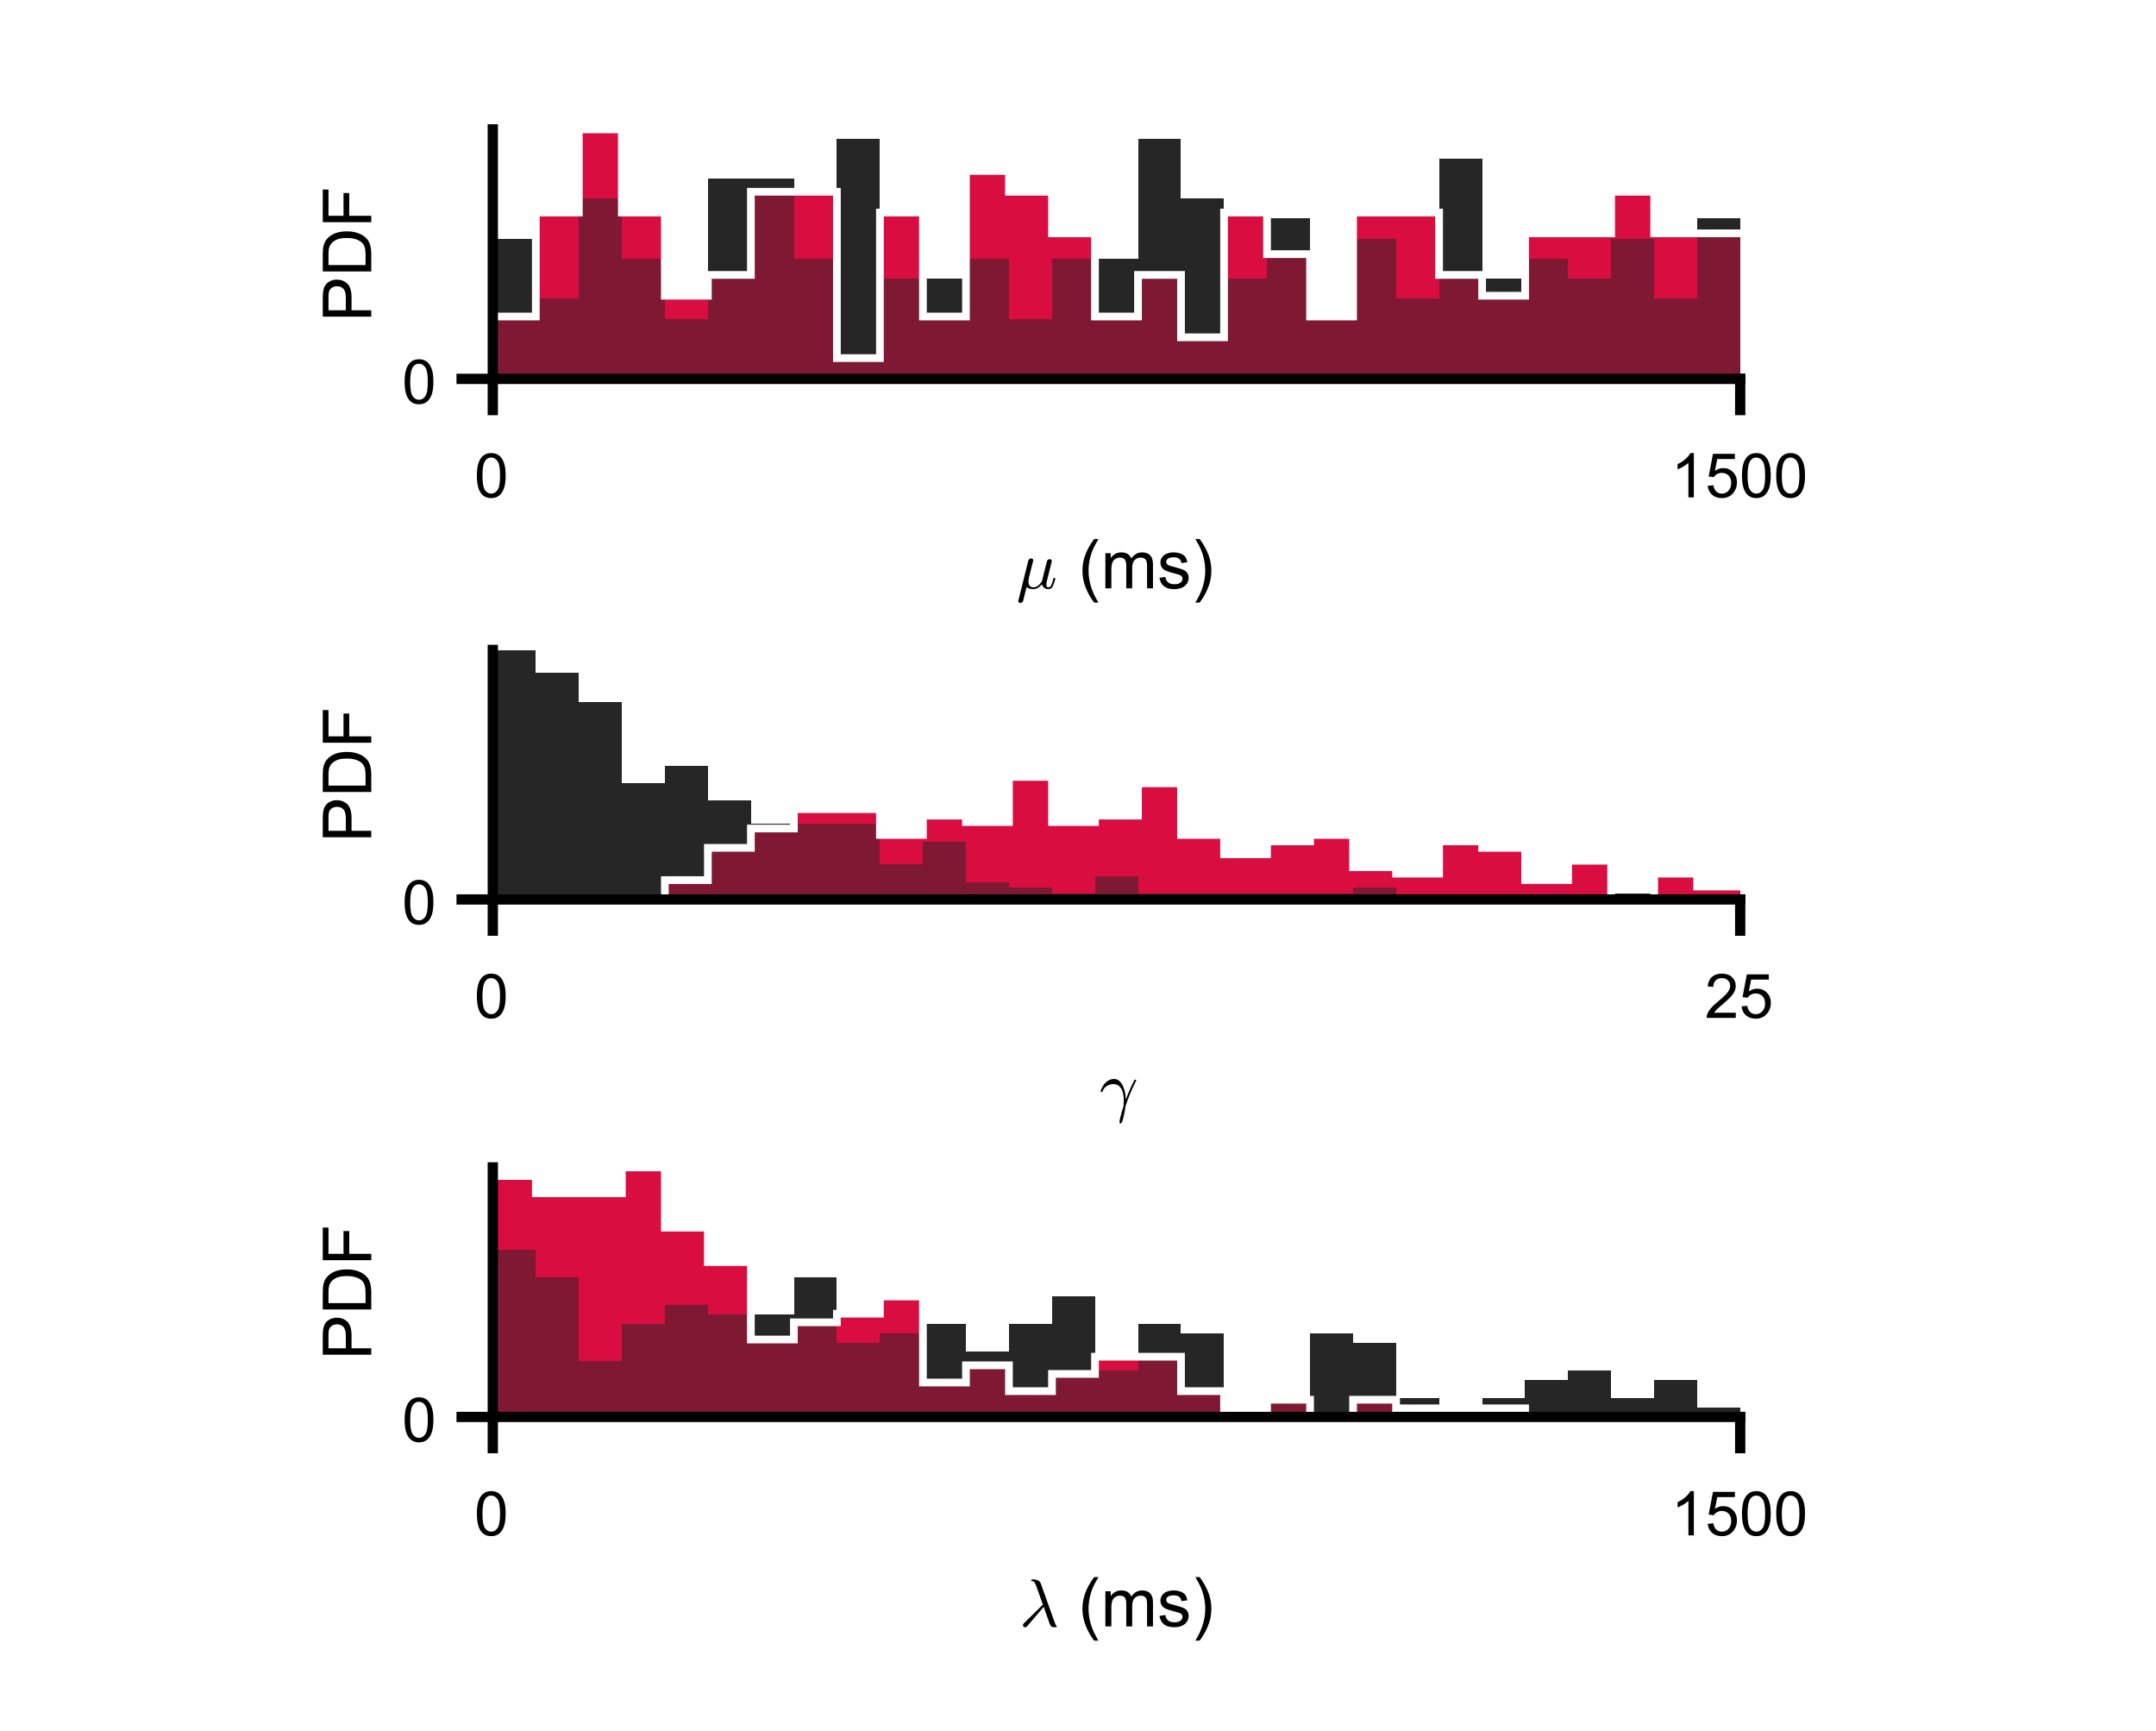 <?xml version="1.0"?>
<!DOCTYPE svg PUBLIC '-//W3C//DTD SVG 1.0//EN'
          'http://www.w3.org/TR/2001/REC-SVG-20010904/DTD/svg10.dtd'>
<svg xmlns:xlink="http://www.w3.org/1999/xlink" style="fill-opacity:1; color-rendering:auto; color-interpolation:auto; text-rendering:auto; stroke:black; stroke-linecap:square; stroke-miterlimit:10; shape-rendering:auto; stroke-opacity:1; fill:black; stroke-dasharray:none; font-weight:normal; stroke-width:1; font-family:'Dialog'; font-style:normal; stroke-linejoin:miter; font-size:12px; stroke-dashoffset:0; image-rendering:auto;" width="700" height="562" xmlns="http://www.w3.org/2000/svg"
><rect width="100%" height="100%" fill="#808080" stroke="none"/><!--Generated by the Batik Graphics2D SVG Generator--><defs id="genericDefs"
  /><g
  ><defs id="defs1"
    ><clipPath clipPathUnits="userSpaceOnUse" id="clipPath1"
      ><path d="M0 0 L700 0 L700 562 L0 562 L0 0 Z"
      /></clipPath
    ></defs
    ><g style="fill:white; stroke:white;"
    ><rect x="0" y="0" width="700" style="clip-path:url(#clipPath1); stroke:none;" height="562"
    /></g
    ><g style="fill:white; text-rendering:optimizeSpeed; color-rendering:optimizeSpeed; image-rendering:optimizeSpeed; shape-rendering:crispEdges; stroke:white; color-interpolation:sRGB;"
    ><rect x="0" width="700" height="562" y="0" style="stroke:none;"
      /><path d="M173.965 123 L173.965 77.473 L160 77.473 L160 123 ZM187.931 123 L187.931 96.984 L173.965 96.984 L173.965 123 ZM201.897 123 L201.897 64.465 L187.931 64.465 L187.931 123 ZM215.862 123 L215.862 83.977 L201.897 83.977 L201.897 123 ZM229.828 123 L229.828 103.488 L215.862 103.488 L215.862 123 ZM243.793 57.961 L229.828 57.961 L229.828 123 L243.793 123 L257.759 123 L257.759 57.961 ZM271.724 123 L271.724 83.977 L257.759 83.977 L257.759 123 ZM285.69 123 L285.69 44.953 L271.724 44.953 L271.724 123 ZM299.655 90.481 L285.69 90.481 L285.69 123 L299.655 123 L313.621 123 L313.621 90.481 ZM327.586 123 L327.586 83.977 L313.621 83.977 L313.621 123 ZM341.552 123 L341.552 103.488 L327.586 103.488 L327.586 123 ZM355.517 83.977 L341.552 83.977 L341.552 123 L355.517 123 L369.483 123 L369.483 83.977 ZM383.448 123 L383.448 44.953 L369.483 44.953 L369.483 123 ZM397.414 123 L397.414 64.465 L383.448 64.465 L383.448 123 ZM411.379 123 L411.379 90.481 L397.414 90.481 L397.414 123 ZM425.345 123 L425.345 70.969 L411.379 70.969 L411.379 123 ZM439.31 123 L439.31 103.488 L425.345 103.488 L425.345 123 ZM453.276 123 L453.276 77.473 L439.31 77.473 L439.31 123 ZM467.241 123 L467.241 96.984 L453.276 96.984 L453.276 123 ZM481.207 123 L481.207 51.457 L467.241 51.457 L467.241 123 ZM495.172 123 L495.172 90.481 L481.207 90.481 L481.207 123 ZM509.138 123 L509.138 83.977 L495.172 83.977 L495.172 123 ZM523.104 123 L523.104 90.481 L509.138 90.481 L509.138 123 ZM537.069 123 L537.069 77.473 L523.104 77.473 L523.104 123 ZM551.034 123 L551.034 96.984 L537.069 96.984 L537.069 123 ZM565 123 L565 70.969 L551.034 70.969 L551.034 123 Z" style="fill:rgb(38,38,38); stroke:none;"
      /><path d="M173.965 123 L173.965 102.75 L160 102.75 L160 123 ZM187.931 123 L187.931 69 L173.965 69 L173.965 123 ZM201.897 123 L201.897 42 L187.931 42 L187.931 123 ZM215.862 123 L215.862 69 L201.897 69 L201.897 123 ZM229.828 123 L229.828 96 L215.862 96 L215.862 123 ZM243.793 123 L243.793 89.25 L229.828 89.25 L229.828 123 ZM257.759 62.25 L243.793 62.25 L243.793 123 L257.759 123 L271.724 123 L271.724 62.25 ZM285.69 123 L285.69 116.25 L271.724 116.25 L271.724 123 ZM299.655 123 L299.655 69 L285.69 69 L285.69 123 ZM313.621 123 L313.621 102.75 L299.655 102.75 L299.655 123 ZM327.586 123 L327.586 55.5 L313.621 55.5 L313.621 123 ZM341.552 123 L341.552 62.25 L327.586 62.25 L327.586 123 ZM355.517 123 L355.517 75.75 L341.552 75.75 L341.552 123 ZM369.483 123 L369.483 102.75 L355.517 102.75 L355.517 123 ZM383.448 123 L383.448 89.25 L369.483 89.25 L369.483 123 ZM397.414 123 L397.414 109.5 L383.448 109.5 L383.448 123 ZM411.379 123 L411.379 69 L397.414 69 L397.414 123 ZM425.345 123 L425.345 82.5 L411.379 82.5 L411.379 123 ZM439.31 123 L439.31 102.75 L425.345 102.75 L425.345 123 ZM453.276 69 L439.31 69 L439.31 123 L453.276 123 L467.241 123 L467.241 69 ZM481.207 123 L481.207 89.25 L467.241 89.25 L467.241 123 ZM495.172 123 L495.172 96 L481.207 96 L481.207 123 ZM509.138 75.75 L495.172 75.75 L495.172 123 L509.138 123 L523.104 123 L523.104 75.75 ZM537.069 123 L537.069 62.25 L523.104 62.25 L523.104 123 ZM551.034 75.75 L537.069 75.75 L537.069 123 L551.034 123 L565 123 L565 75.75 Z" style="fill:rgb(217,13,64); stroke:none;"
    /></g
    ><g style="fill-opacity:0.502; fill:rgb(38,38,38); text-rendering:optimizeSpeed; image-rendering:optimizeSpeed; color-rendering:optimizeSpeed; shape-rendering:crispEdges; stroke:rgb(38,38,38); color-interpolation:sRGB; stroke-opacity:0.502;"
    ><path style="stroke:none;" d="M173.965 123 L173.965 77.473 L160 77.473 L160 123 ZM187.931 123 L187.931 96.984 L173.965 96.984 L173.965 123 ZM201.897 123 L201.897 64.465 L187.931 64.465 L187.931 123 ZM215.862 123 L215.862 83.977 L201.897 83.977 L201.897 123 ZM229.828 123 L229.828 103.488 L215.862 103.488 L215.862 123 ZM243.793 57.961 L229.828 57.961 L229.828 123 L243.793 123 L257.759 123 L257.759 57.961 ZM271.724 123 L271.724 83.977 L257.759 83.977 L257.759 123 ZM285.69 123 L285.69 44.953 L271.724 44.953 L271.724 123 ZM299.655 90.481 L285.69 90.481 L285.69 123 L299.655 123 L313.621 123 L313.621 90.481 ZM327.586 123 L327.586 83.977 L313.621 83.977 L313.621 123 ZM341.552 123 L341.552 103.488 L327.586 103.488 L327.586 123 ZM355.517 83.977 L341.552 83.977 L341.552 123 L355.517 123 L369.483 123 L369.483 83.977 ZM383.448 123 L383.448 44.953 L369.483 44.953 L369.483 123 ZM397.414 123 L397.414 64.465 L383.448 64.465 L383.448 123 ZM411.379 123 L411.379 90.481 L397.414 90.481 L397.414 123 ZM425.345 123 L425.345 70.969 L411.379 70.969 L411.379 123 ZM439.31 123 L439.31 103.488 L425.345 103.488 L425.345 123 ZM453.276 123 L453.276 77.473 L439.31 77.473 L439.31 123 ZM467.241 123 L467.241 96.984 L453.276 96.984 L453.276 123 ZM481.207 123 L481.207 51.457 L467.241 51.457 L467.241 123 ZM495.172 123 L495.172 90.481 L481.207 90.481 L481.207 123 ZM509.138 123 L509.138 83.977 L495.172 83.977 L495.172 123 ZM523.104 123 L523.104 90.481 L509.138 90.481 L509.138 123 ZM537.069 123 L537.069 77.473 L523.104 77.473 L523.104 123 ZM551.034 123 L551.034 96.984 L537.069 96.984 L537.069 123 ZM565 123 L565 70.969 L551.034 70.969 L551.034 123 Z"
    /></g
    ><g style="stroke-linecap:butt; fill:white; text-rendering:geometricPrecision; color-rendering:optimizeQuality; image-rendering:optimizeQuality; stroke:white; color-interpolation:linearRGB; stroke-width:2.5;"
    ><path d="M160 102.75 L173.965 102.75 L173.965 69 L187.931 69 L187.931 42 L201.897 42 L201.897 69 L215.862 69 L215.862 96 L229.828 96 L229.828 89.25 L243.793 89.25 L243.793 62.25 L257.759 62.25 L257.759 62.25 L271.724 62.25 L271.724 116.25 L285.69 116.25 L285.69 69 L299.655 69 L299.655 102.75 L313.621 102.75 L313.621 55.5 L327.586 55.5 L327.586 62.25 L341.552 62.25 L341.552 75.75 L355.517 75.75 L355.517 102.75 L369.483 102.75 L369.483 89.25 L383.448 89.25 L383.448 109.5 L397.414 109.5 L397.414 69 L411.379 69 L411.379 82.5 L425.345 82.5 L425.345 102.75 L439.31 102.75 L439.31 69 L453.276 69 L453.276 69 L467.241 69 L467.241 89.25 L481.207 89.25 L481.207 96 L495.172 96 L495.172 75.75 L509.138 75.75 L509.138 75.75 L523.104 75.75 L523.104 62.25 L537.069 62.25 L537.069 75.75 L551.034 75.75 L551.034 75.75 L565 75.75 L565 75.75" style="fill:none; fill-rule:evenodd;"
    /></g
    ><g style="text-rendering:geometricPrecision; stroke-width:3.333; color-interpolation:linearRGB; color-rendering:optimizeQuality; image-rendering:optimizeQuality; stroke-linejoin:round;"
    ><line y2="123" style="fill:none;" x1="160" x2="565" y1="123"
      /><line y2="133.125" style="fill:none;" x1="160" x2="160" y1="123"
      /><line y2="133.125" style="fill:none;" x1="565" x2="565" y1="123"
    /></g
    ><g transform="translate(160,140.458)" style="font-size:20px; text-rendering:geometricPrecision; color-rendering:optimizeQuality; image-rendering:optimizeQuality; font-family:'SansSerif'; color-interpolation:linearRGB;"
    ><path style="stroke:none;" d="M-5.172 13.938 Q-5.172 11.406 -4.648 9.852 Q-4.125 8.297 -3.094 7.461 Q-2.062 6.625 -0.5 6.625 Q0.656 6.625 1.523 7.086 Q2.391 7.547 2.953 8.422 Q3.516 9.297 3.844 10.555 Q4.172 11.812 4.172 13.938 Q4.172 16.453 3.648 18 Q3.125 19.547 2.102 20.398 Q1.078 21.25 -0.5 21.25 Q-2.578 21.25 -3.75 19.766 Q-5.172 17.969 -5.172 13.938 ZM-3.359 13.938 Q-3.359 17.469 -2.539 18.633 Q-1.719 19.797 -0.5 19.797 Q0.703 19.797 1.531 18.625 Q2.359 17.453 2.359 13.938 Q2.359 10.406 1.531 9.242 Q0.703 8.078 -0.516 8.078 Q-1.734 8.078 -2.453 9.109 Q-3.359 10.406 -3.359 13.938 Z"
    /></g
    ><g transform="translate(565,140.458)" style="font-size:20px; text-rendering:geometricPrecision; color-rendering:optimizeQuality; image-rendering:optimizeQuality; font-family:'SansSerif'; color-interpolation:linearRGB;"
    ><path style="stroke:none;" d="M-15.047 21 L-16.812 21 L-16.812 9.797 Q-17.438 10.406 -18.469 11.008 Q-19.5 11.609 -20.328 11.922 L-20.328 10.219 Q-18.844 9.531 -17.742 8.539 Q-16.641 7.547 -16.188 6.625 L-15.047 6.625 L-15.047 21 ZM-10.549 17.25 L-8.705 17.094 Q-8.502 18.438 -7.752 19.117 Q-7.002 19.797 -5.939 19.797 Q-4.674 19.797 -3.799 18.844 Q-2.924 17.891 -2.924 16.297 Q-2.924 14.797 -3.768 13.93 Q-4.611 13.062 -5.971 13.062 Q-6.83 13.062 -7.51 13.445 Q-8.19 13.828 -8.58 14.453 L-10.236 14.234 L-8.846 6.875 L-1.721 6.875 L-1.721 8.562 L-7.439 8.562 L-8.205 12.406 Q-6.924 11.5 -5.502 11.5 Q-3.627 11.5 -2.338 12.805 Q-1.049 14.109 -1.049 16.141 Q-1.049 18.094 -2.189 19.5 Q-3.564 21.25 -5.939 21.25 Q-7.893 21.25 -9.135 20.156 Q-10.377 19.062 -10.549 17.25 ZM0.574 13.938 Q0.574 11.406 1.098 9.852 Q1.621 8.297 2.652 7.461 Q3.684 6.625 5.246 6.625 Q6.402 6.625 7.269 7.086 Q8.137 7.547 8.699 8.422 Q9.262 9.297 9.59 10.555 Q9.918 11.812 9.918 13.938 Q9.918 16.453 9.395 18 Q8.871 19.547 7.848 20.398 Q6.824 21.25 5.246 21.25 Q3.168 21.25 1.996 19.766 Q0.574 17.969 0.574 13.938 ZM2.387 13.938 Q2.387 17.469 3.207 18.633 Q4.027 19.797 5.246 19.797 Q6.449 19.797 7.277 18.625 Q8.105 17.453 8.105 13.938 Q8.105 10.406 7.277 9.242 Q6.449 8.078 5.231 8.078 Q4.012 8.078 3.293 9.109 Q2.387 10.406 2.387 13.938 ZM11.697 13.938 Q11.697 11.406 12.221 9.852 Q12.744 8.297 13.775 7.461 Q14.807 6.625 16.369 6.625 Q17.525 6.625 18.393 7.086 Q19.26 7.547 19.822 8.422 Q20.385 9.297 20.713 10.555 Q21.041 11.812 21.041 13.938 Q21.041 16.453 20.518 18 Q19.994 19.547 18.971 20.398 Q17.947 21.25 16.369 21.25 Q14.291 21.25 13.119 19.766 Q11.697 17.969 11.697 13.938 ZM13.51 13.938 Q13.51 17.469 14.33 18.633 Q15.15 19.797 16.369 19.797 Q17.572 19.797 18.4 18.625 Q19.229 17.453 19.229 13.938 Q19.229 10.406 18.4 9.242 Q17.572 8.078 16.354 8.078 Q15.135 8.078 14.416 9.109 Q13.51 10.406 13.51 13.938 Z"
    /></g
    ><g transform="translate(330,191)" style="font-size:22px; text-rendering:geometricPrecision; color-rendering:optimizeQuality; image-rendering:optimizeQuality; font-family:'mwb_cmmi10'; color-interpolation:linearRGB;"
    ><path style="stroke:none;" d="M0.609 4.141 Q0.609 4 0.641 3.969 L3.875 -9.031 Q3.969 -9.328 4.219 -9.523 Q4.469 -9.719 4.797 -9.719 Q5.078 -9.719 5.266 -9.555 Q5.453 -9.391 5.453 -9.109 Q5.453 -9.047 5.453 -9.008 Q5.453 -8.969 5.438 -8.922 L4.141 -3.781 Q3.922 -2.875 3.922 -2.203 Q3.922 -1.391 4.305 -0.859 Q4.688 -0.328 5.484 -0.328 Q7.078 -0.328 8.297 -2.328 Q8.297 -2.359 8.305 -2.367 Q8.312 -2.375 8.312 -2.391 L9.906 -8.781 Q9.984 -9.062 10.25 -9.273 Q10.516 -9.484 10.828 -9.484 Q11.094 -9.484 11.289 -9.312 Q11.484 -9.141 11.484 -8.859 Q11.484 -8.734 11.469 -8.688 L9.891 -2.359 Q9.719 -1.734 9.719 -1.281 Q9.719 -0.328 10.359 -0.328 Q11.047 -0.328 11.398 -1.18 Q11.75 -2.031 12.016 -3.234 Q12.047 -3.359 12.188 -3.359 L12.453 -3.359 Q12.531 -3.359 12.594 -3.289 Q12.656 -3.219 12.656 -3.141 Q12.266 -1.609 11.812 -0.68 Q11.359 0.25 10.328 0.25 Q9.594 0.25 9.031 -0.172 Q8.469 -0.594 8.297 -1.297 Q7.75 -0.609 7.016 -0.18 Q6.281 0.25 5.453 0.25 Q4.078 0.25 3.297 -0.391 L2.188 4.047 Q2.109 4.359 1.852 4.555 Q1.594 4.75 1.281 4.75 Q1.016 4.75 0.812 4.586 Q0.609 4.422 0.609 4.141 Z"
    /></g
    ><g transform="translate(344,191)" style="font-size:22px; text-rendering:geometricPrecision; color-rendering:optimizeQuality; image-rendering:optimizeQuality; font-family:'SansSerif'; color-interpolation:linearRGB;"
    ><path style="stroke:none;" d="M11.253 4.625 Q9.659 2.609 8.55 -0.094 Q7.44 -2.797 7.44 -5.703 Q7.44 -8.266 8.269 -10.609 Q9.237 -13.328 11.253 -16.016 L12.644 -16.016 Q11.347 -13.781 10.925 -12.828 Q10.269 -11.344 9.894 -9.734 Q9.425 -7.719 9.425 -5.688 Q9.425 -0.531 12.644 4.625 L11.253 4.625 ZM14.892 0 L14.892 -11.406 L16.626 -11.406 L16.626 -9.812 Q17.157 -10.641 18.048 -11.156 Q18.939 -11.672 20.079 -11.672 Q21.345 -11.672 22.157 -11.141 Q22.97 -10.609 23.298 -9.672 Q24.657 -11.672 26.829 -11.672 Q28.517 -11.672 29.431 -10.727 Q30.345 -9.781 30.345 -7.828 L30.345 0 L28.423 0 L28.423 -7.188 Q28.423 -8.344 28.235 -8.859 Q28.048 -9.375 27.556 -9.68 Q27.064 -9.984 26.392 -9.984 Q25.189 -9.984 24.392 -9.188 Q23.595 -8.391 23.595 -6.625 L23.595 0 L21.673 0 L21.673 -7.406 Q21.673 -8.703 21.196 -9.344 Q20.72 -9.984 19.642 -9.984 Q18.829 -9.984 18.134 -9.555 Q17.439 -9.125 17.134 -8.305 Q16.829 -7.484 16.829 -5.922 L16.829 0 L14.892 0 ZM32.437 -3.406 L34.358 -3.703 Q34.515 -2.562 35.249 -1.945 Q35.983 -1.328 37.312 -1.328 Q38.64 -1.328 39.288 -1.875 Q39.937 -2.422 39.937 -3.141 Q39.937 -3.797 39.358 -4.172 Q38.968 -4.438 37.39 -4.828 Q35.249 -5.375 34.429 -5.766 Q33.608 -6.156 33.187 -6.852 Q32.765 -7.547 32.765 -8.375 Q32.765 -9.141 33.116 -9.789 Q33.468 -10.438 34.062 -10.875 Q34.515 -11.203 35.296 -11.438 Q36.077 -11.672 36.968 -11.672 Q38.312 -11.672 39.327 -11.281 Q40.343 -10.891 40.827 -10.234 Q41.312 -9.578 41.483 -8.469 L39.593 -8.203 Q39.468 -9.094 38.851 -9.586 Q38.233 -10.078 37.108 -10.078 Q35.765 -10.078 35.202 -9.641 Q34.64 -9.203 34.64 -8.609 Q34.64 -8.234 34.874 -7.922 Q35.108 -7.609 35.608 -7.406 Q35.905 -7.312 37.312 -6.922 Q39.374 -6.375 40.187 -6.023 Q40.999 -5.672 41.46 -5.008 Q41.921 -4.344 41.921 -3.359 Q41.921 -2.391 41.358 -1.531 Q40.796 -0.672 39.726 -0.203 Q38.655 0.266 37.312 0.266 Q35.093 0.266 33.929 -0.664 Q32.765 -1.594 32.437 -3.406 ZM45.483 4.625 L44.093 4.625 Q47.312 -0.531 47.312 -5.688 Q47.312 -7.719 46.843 -9.703 Q46.483 -11.312 45.827 -12.797 Q45.405 -13.766 44.093 -16.016 L45.483 -16.016 Q47.499 -13.328 48.468 -10.609 Q49.296 -8.266 49.296 -5.703 Q49.296 -2.797 48.187 -0.094 Q47.077 2.609 45.483 4.625 Z"
    /></g
    ><g style="text-rendering:geometricPrecision; stroke-width:3.333; color-interpolation:linearRGB; color-rendering:optimizeQuality; image-rendering:optimizeQuality; stroke-linejoin:round;"
    ><line y2="42" style="fill:none;" x1="160" x2="160" y1="123"
      /><line y2="123" style="fill:none;" x1="160" x2="149.875" y1="123"
    /></g
    ><g transform="translate(142.542,123)" style="font-size:20px; text-rendering:geometricPrecision; color-rendering:optimizeQuality; image-rendering:optimizeQuality; font-family:'SansSerif'; color-interpolation:linearRGB;"
    ><path style="stroke:none;" d="M-11.172 0.938 Q-11.172 -1.594 -10.648 -3.148 Q-10.125 -4.703 -9.094 -5.539 Q-8.062 -6.375 -6.5 -6.375 Q-5.344 -6.375 -4.477 -5.914 Q-3.609 -5.453 -3.047 -4.578 Q-2.484 -3.703 -2.156 -2.445 Q-1.828 -1.188 -1.828 0.938 Q-1.828 3.453 -2.352 5 Q-2.875 6.547 -3.898 7.398 Q-4.922 8.25 -6.5 8.25 Q-8.578 8.25 -9.75 6.766 Q-11.172 4.969 -11.172 0.938 ZM-9.359 0.938 Q-9.359 4.469 -8.539 5.633 Q-7.719 6.797 -6.5 6.797 Q-5.297 6.797 -4.469 5.625 Q-3.641 4.453 -3.641 0.938 Q-3.641 -2.594 -4.469 -3.758 Q-5.297 -4.922 -6.516 -4.922 Q-7.734 -4.922 -8.453 -3.891 Q-9.359 -2.594 -9.359 0.938 Z"
    /></g
    ><g transform="translate(125.542,82.5) rotate(-90)" style="font-size:22px; text-rendering:geometricPrecision; color-rendering:optimizeQuality; image-rendering:optimizeQuality; font-family:'SansSerif'; color-interpolation:linearRGB;"
    ><path style="stroke:none;" d="M-20.297 -5 L-20.297 -20.75 L-14.359 -20.75 Q-12.797 -20.75 -11.969 -20.594 Q-10.812 -20.406 -10.023 -19.859 Q-9.234 -19.312 -8.758 -18.336 Q-8.281 -17.359 -8.281 -16.188 Q-8.281 -14.188 -9.562 -12.797 Q-10.844 -11.406 -14.172 -11.406 L-18.219 -11.406 L-18.219 -5 L-20.297 -5 ZM-18.219 -13.266 L-14.141 -13.266 Q-12.125 -13.266 -11.281 -14.016 Q-10.438 -14.766 -10.438 -16.125 Q-10.438 -17.125 -10.93 -17.828 Q-11.422 -18.531 -12.25 -18.75 Q-12.766 -18.891 -14.188 -18.891 L-18.219 -18.891 L-18.219 -13.266 ZM-5.623 -5 L-5.623 -20.75 L-0.201 -20.75 Q1.627 -20.75 2.596 -20.516 Q3.955 -20.219 4.908 -19.391 Q6.158 -18.344 6.775 -16.703 Q7.393 -15.062 7.393 -12.953 Q7.393 -11.172 6.971 -9.781 Q6.549 -8.391 5.893 -7.484 Q5.236 -6.578 4.463 -6.055 Q3.689 -5.531 2.588 -5.266 Q1.486 -5 0.049 -5 L-5.623 -5 ZM-3.545 -6.859 L-0.185 -6.859 Q1.377 -6.859 2.26 -7.148 Q3.143 -7.438 3.674 -7.969 Q4.408 -8.703 4.822 -9.953 Q5.236 -11.203 5.236 -13 Q5.236 -15.469 4.432 -16.789 Q3.627 -18.109 2.455 -18.562 Q1.627 -18.891 -0.232 -18.891 L-3.545 -18.891 L-3.545 -6.859 ZM10.374 -5 L10.374 -20.75 L20.983 -20.75 L20.983 -18.891 L12.452 -18.891 L12.452 -14.016 L19.843 -14.016 L19.843 -12.156 L12.452 -12.156 L12.452 -5 L10.374 -5 Z"
    /></g
    ><g style="fill:rgb(38,38,38); text-rendering:optimizeSpeed; color-rendering:optimizeSpeed; image-rendering:optimizeSpeed; shape-rendering:crispEdges; stroke:rgb(38,38,38); color-interpolation:sRGB;"
    ><path style="stroke:none;" d="M173.965 292 L173.965 211 L160 211 L160 292 ZM187.931 292 L187.931 218.535 L173.965 218.535 L173.965 292 ZM201.897 292 L201.897 227.953 L187.931 227.953 L187.931 292 ZM215.862 292 L215.862 254.326 L201.897 254.326 L201.897 292 ZM229.828 292 L229.828 248.674 L215.862 248.674 L215.862 292 ZM243.793 292 L243.793 259.977 L229.828 259.977 L229.828 292 ZM257.759 267.512 L243.793 267.512 L243.793 292 L257.759 292 L271.724 292 L285.69 292 L285.69 267.512 L271.724 267.512 ZM299.655 292 L299.655 280.698 L285.69 280.698 L285.69 292 ZM313.621 292 L313.621 273.163 L299.655 273.163 L299.655 292 ZM327.586 292 L327.586 286.349 L313.621 286.349 L313.621 292 ZM341.552 292 L341.552 288.233 L327.586 288.233 L327.586 292 ZM355.517 292 L355.517 290.116 L341.552 290.116 L341.552 292 ZM369.483 292 L369.483 284.465 L355.517 284.465 L355.517 292 ZM383.448 290.116 L369.483 290.116 L369.483 292 L383.448 292 L397.414 292 L411.379 292 L425.345 292 L439.31 292 L439.31 290.116 L425.345 290.116 L411.379 290.116 L397.414 290.116 ZM453.276 292 L453.276 288.233 L439.31 288.233 L439.31 292 ZM537.069 292 L537.069 290.116 L523.104 290.116 L523.104 292 Z"
      /><path d="M229.828 292 L229.828 285.718 L215.862 285.718 L215.862 292 ZM243.793 292 L243.793 275.248 L229.828 275.248 L229.828 292 ZM257.759 292 L257.759 268.966 L243.793 268.966 L243.793 292 ZM271.724 262.685 L257.759 262.685 L257.759 292 L271.724 292 L285.69 292 L285.69 262.685 ZM299.655 292 L299.655 271.06 L285.69 271.06 L285.69 292 ZM313.621 292 L313.621 264.779 L299.655 264.779 L299.655 292 ZM327.586 292 L327.586 266.873 L313.621 266.873 L313.621 292 ZM341.552 292 L341.552 252.215 L327.586 252.215 L327.586 292 ZM355.517 292 L355.517 266.873 L341.552 266.873 L341.552 292 ZM369.483 292 L369.483 264.779 L355.517 264.779 L355.517 292 ZM383.448 292 L383.448 254.309 L369.483 254.309 L369.483 292 ZM397.414 292 L397.414 271.06 L383.448 271.06 L383.448 292 ZM411.379 292 L411.379 277.342 L397.414 277.342 L397.414 292 ZM425.345 292 L425.345 273.154 L411.379 273.154 L411.379 292 ZM439.31 292 L439.31 271.06 L425.345 271.06 L425.345 292 ZM453.276 292 L453.276 281.53 L439.31 281.53 L439.31 292 ZM467.241 292 L467.241 283.624 L453.276 283.624 L453.276 292 ZM481.207 292 L481.207 273.154 L467.241 273.154 L467.241 292 ZM495.172 292 L495.172 275.248 L481.207 275.248 L481.207 292 ZM509.138 292 L509.138 285.718 L495.172 285.718 L495.172 292 ZM523.104 292 L523.104 279.436 L509.138 279.436 L509.138 292 ZM551.034 292 L551.034 283.624 L537.069 283.624 L537.069 292 ZM565 292 L565 287.812 L551.034 287.812 L551.034 292 Z" style="fill:rgb(217,13,64); stroke:none;"
      /><path d="M173.965 292 L173.965 211 L160 211 L160 292 ZM187.931 292 L187.931 218.535 L173.965 218.535 L173.965 292 ZM201.897 292 L201.897 227.953 L187.931 227.953 L187.931 292 ZM215.862 292 L215.862 254.326 L201.897 254.326 L201.897 292 ZM229.828 292 L229.828 248.674 L215.862 248.674 L215.862 292 ZM243.793 292 L243.793 259.977 L229.828 259.977 L229.828 292 ZM257.759 267.512 L243.793 267.512 L243.793 292 L257.759 292 L271.724 292 L285.69 292 L285.69 267.512 L271.724 267.512 ZM299.655 292 L299.655 280.698 L285.69 280.698 L285.69 292 ZM313.621 292 L313.621 273.163 L299.655 273.163 L299.655 292 ZM327.586 292 L327.586 286.349 L313.621 286.349 L313.621 292 ZM341.552 292 L341.552 288.233 L327.586 288.233 L327.586 292 ZM355.517 292 L355.517 290.116 L341.552 290.116 L341.552 292 ZM369.483 292 L369.483 284.465 L355.517 284.465 L355.517 292 ZM383.448 290.116 L369.483 290.116 L369.483 292 L383.448 292 L397.414 292 L411.379 292 L425.345 292 L439.31 292 L439.31 290.116 L425.345 290.116 L411.379 290.116 L397.414 290.116 ZM453.276 292 L453.276 288.233 L439.31 288.233 L439.31 292 ZM537.069 292 L537.069 290.116 L523.104 290.116 L523.104 292 Z" style="fill-opacity:0.502; stroke-opacity:0.502; stroke:none;"
    /></g
    ><g style="stroke-linecap:butt; fill:white; text-rendering:geometricPrecision; color-rendering:optimizeQuality; image-rendering:optimizeQuality; stroke:white; color-interpolation:linearRGB; stroke-width:2.5;"
    ><path d="M160 292 L173.965 292 L173.965 292 L187.931 292 L187.931 292 L201.897 292 L201.897 292 L215.862 292 L215.862 285.718 L229.828 285.718 L229.828 275.248 L243.793 275.248 L243.793 268.966 L257.759 268.966 L257.759 262.685 L271.724 262.685 L271.724 262.685 L285.69 262.685 L285.69 271.06 L299.655 271.06 L299.655 264.779 L313.621 264.779 L313.621 266.873 L327.586 266.873 L327.586 252.215 L341.552 252.215 L341.552 266.873 L355.517 266.873 L355.517 264.779 L369.483 264.779 L369.483 254.309 L383.448 254.309 L383.448 271.06 L397.414 271.06 L397.414 277.342 L411.379 277.342 L411.379 273.154 L425.345 273.154 L425.345 271.06 L439.31 271.06 L439.31 281.53 L453.276 281.53 L453.276 283.624 L467.241 283.624 L467.241 273.154 L481.207 273.154 L481.207 275.248 L495.172 275.248 L495.172 285.718 L509.138 285.718 L509.138 279.436 L523.104 279.436 L523.104 292 L537.069 292 L537.069 283.624 L551.034 283.624 L551.034 287.812 L565 287.812 L565 287.812" style="fill:none; fill-rule:evenodd;"
    /></g
    ><g style="text-rendering:geometricPrecision; stroke-width:3.333; color-interpolation:linearRGB; color-rendering:optimizeQuality; image-rendering:optimizeQuality; stroke-linejoin:round;"
    ><line y2="292" style="fill:none;" x1="160" x2="565" y1="292"
      /><line y2="302.125" style="fill:none;" x1="160" x2="160" y1="292"
      /><line y2="302.125" style="fill:none;" x1="565" x2="565" y1="292"
    /></g
    ><g transform="translate(160,309.458)" style="font-size:20px; text-rendering:geometricPrecision; color-rendering:optimizeQuality; image-rendering:optimizeQuality; font-family:'SansSerif'; color-interpolation:linearRGB;"
    ><path style="stroke:none;" d="M-5.172 13.938 Q-5.172 11.406 -4.648 9.852 Q-4.125 8.297 -3.094 7.461 Q-2.062 6.625 -0.5 6.625 Q0.656 6.625 1.523 7.086 Q2.391 7.547 2.953 8.422 Q3.516 9.297 3.844 10.555 Q4.172 11.812 4.172 13.938 Q4.172 16.453 3.648 18 Q3.125 19.547 2.102 20.398 Q1.078 21.25 -0.5 21.25 Q-2.578 21.25 -3.75 19.766 Q-5.172 17.969 -5.172 13.938 ZM-3.359 13.938 Q-3.359 17.469 -2.539 18.633 Q-1.719 19.797 -0.5 19.797 Q0.703 19.797 1.531 18.625 Q2.359 17.453 2.359 13.938 Q2.359 10.406 1.531 9.242 Q0.703 8.078 -0.516 8.078 Q-1.734 8.078 -2.453 9.109 Q-3.359 10.406 -3.359 13.938 Z"
    /></g
    ><g transform="translate(565,309.458)" style="font-size:20px; text-rendering:geometricPrecision; color-rendering:optimizeQuality; image-rendering:optimizeQuality; font-family:'SansSerif'; color-interpolation:linearRGB;"
    ><path style="stroke:none;" d="M-1.438 19.312 L-1.438 21 L-10.891 21 Q-10.906 20.359 -10.688 19.781 Q-10.328 18.812 -9.531 17.875 Q-8.734 16.938 -7.234 15.703 Q-4.891 13.797 -4.07 12.68 Q-3.25 11.562 -3.25 10.562 Q-3.25 9.516 -4 8.797 Q-4.75 8.078 -5.953 8.078 Q-7.219 8.078 -7.984 8.844 Q-8.75 9.609 -8.75 10.953 L-10.562 10.766 Q-10.375 8.75 -9.164 7.688 Q-7.953 6.625 -5.906 6.625 Q-3.859 6.625 -2.656 7.766 Q-1.453 8.906 -1.453 10.594 Q-1.453 11.453 -1.805 12.289 Q-2.156 13.125 -2.969 14.039 Q-3.781 14.953 -5.672 16.562 Q-7.266 17.891 -7.711 18.359 Q-8.156 18.828 -8.453 19.312 L-1.438 19.312 ZM0.451 17.25 L2.295 17.094 Q2.498 18.438 3.248 19.117 Q3.998 19.797 5.061 19.797 Q6.326 19.797 7.201 18.844 Q8.076 17.891 8.076 16.297 Q8.076 14.797 7.232 13.93 Q6.389 13.062 5.029 13.062 Q4.17 13.062 3.49 13.445 Q2.811 13.828 2.42 14.453 L0.764 14.234 L2.154 6.875 L9.279 6.875 L9.279 8.562 L3.561 8.562 L2.795 12.406 Q4.076 11.5 5.498 11.5 Q7.373 11.5 8.662 12.805 Q9.951 14.109 9.951 16.141 Q9.951 18.094 8.81 19.5 Q7.436 21.25 5.061 21.25 Q3.107 21.25 1.865 20.156 Q0.623 19.062 0.451 17.25 Z"
    /></g
    ><g transform="translate(357,360)" style="font-size:22px; text-rendering:geometricPrecision; color-rendering:optimizeQuality; image-rendering:optimizeQuality; font-family:'mwb_cmmi10'; color-interpolation:linearRGB;"
    ><path style="stroke:none;" d="M6.484 4.312 Q6.484 3.812 6.703 2.867 Q6.922 1.922 7.242 0.852 Q7.562 -0.219 7.781 -0.906 Q7.875 -2 7.875 -2.562 Q7.875 -3.969 7.594 -5.188 Q7.312 -6.406 6.539 -7.234 Q5.766 -8.062 4.391 -8.062 Q3.656 -8.062 2.93 -7.75 Q2.203 -7.438 1.68 -6.875 Q1.156 -6.312 0.969 -5.609 Q0.922 -5.484 0.797 -5.484 L0.531 -5.484 Q0.359 -5.484 0.359 -5.672 L0.359 -5.75 Q0.609 -6.734 1.234 -7.656 Q1.859 -8.578 2.766 -9.148 Q3.672 -9.719 4.688 -9.719 Q5.719 -9.719 6.469 -9.023 Q7.219 -8.328 7.672 -7.25 Q8.125 -6.172 8.32 -5.078 Q8.516 -3.984 8.516 -3.016 Q9.625 -6.031 11 -8.719 L11.328 -9.422 Q11.391 -9.484 11.484 -9.484 L11.75 -9.484 Q11.922 -9.484 11.922 -9.281 Q11.922 -9.234 11.875 -9.156 L11.547 -8.469 Q10.594 -6.562 9.789 -4.609 Q8.984 -2.656 8.422 -0.844 Q8.344 -0.094 8.102 1.195 Q7.859 2.484 7.516 3.594 Q7.172 4.703 6.828 4.75 Q6.484 4.75 6.484 4.312 Z"
    /></g
    ><g style="text-rendering:geometricPrecision; stroke-width:3.333; color-interpolation:linearRGB; color-rendering:optimizeQuality; image-rendering:optimizeQuality; stroke-linejoin:round;"
    ><line y2="211" style="fill:none;" x1="160" x2="160" y1="292"
      /><line y2="292" style="fill:none;" x1="160" x2="149.875" y1="292"
    /></g
    ><g transform="translate(142.542,292)" style="font-size:20px; text-rendering:geometricPrecision; color-rendering:optimizeQuality; image-rendering:optimizeQuality; font-family:'SansSerif'; color-interpolation:linearRGB;"
    ><path style="stroke:none;" d="M-11.172 0.938 Q-11.172 -1.594 -10.648 -3.148 Q-10.125 -4.703 -9.094 -5.539 Q-8.062 -6.375 -6.5 -6.375 Q-5.344 -6.375 -4.477 -5.914 Q-3.609 -5.453 -3.047 -4.578 Q-2.484 -3.703 -2.156 -2.445 Q-1.828 -1.188 -1.828 0.938 Q-1.828 3.453 -2.352 5 Q-2.875 6.547 -3.898 7.398 Q-4.922 8.25 -6.5 8.25 Q-8.578 8.25 -9.75 6.766 Q-11.172 4.969 -11.172 0.938 ZM-9.359 0.938 Q-9.359 4.469 -8.539 5.633 Q-7.719 6.797 -6.5 6.797 Q-5.297 6.797 -4.469 5.625 Q-3.641 4.453 -3.641 0.938 Q-3.641 -2.594 -4.469 -3.758 Q-5.297 -4.922 -6.516 -4.922 Q-7.734 -4.922 -8.453 -3.891 Q-9.359 -2.594 -9.359 0.938 Z"
    /></g
    ><g transform="translate(125.542,251.5) rotate(-90)" style="font-size:22px; text-rendering:geometricPrecision; color-rendering:optimizeQuality; image-rendering:optimizeQuality; font-family:'SansSerif'; color-interpolation:linearRGB;"
    ><path style="stroke:none;" d="M-20.297 -5 L-20.297 -20.75 L-14.359 -20.75 Q-12.797 -20.75 -11.969 -20.594 Q-10.812 -20.406 -10.023 -19.859 Q-9.234 -19.312 -8.758 -18.336 Q-8.281 -17.359 -8.281 -16.188 Q-8.281 -14.188 -9.562 -12.797 Q-10.844 -11.406 -14.172 -11.406 L-18.219 -11.406 L-18.219 -5 L-20.297 -5 ZM-18.219 -13.266 L-14.141 -13.266 Q-12.125 -13.266 -11.281 -14.016 Q-10.438 -14.766 -10.438 -16.125 Q-10.438 -17.125 -10.93 -17.828 Q-11.422 -18.531 -12.25 -18.75 Q-12.766 -18.891 -14.188 -18.891 L-18.219 -18.891 L-18.219 -13.266 ZM-5.623 -5 L-5.623 -20.75 L-0.201 -20.75 Q1.627 -20.75 2.596 -20.516 Q3.955 -20.219 4.908 -19.391 Q6.158 -18.344 6.775 -16.703 Q7.393 -15.062 7.393 -12.953 Q7.393 -11.172 6.971 -9.781 Q6.549 -8.391 5.893 -7.484 Q5.236 -6.578 4.463 -6.055 Q3.689 -5.531 2.588 -5.266 Q1.486 -5 0.049 -5 L-5.623 -5 ZM-3.545 -6.859 L-0.185 -6.859 Q1.377 -6.859 2.26 -7.148 Q3.143 -7.438 3.674 -7.969 Q4.408 -8.703 4.822 -9.953 Q5.236 -11.203 5.236 -13 Q5.236 -15.469 4.432 -16.789 Q3.627 -18.109 2.455 -18.562 Q1.627 -18.891 -0.232 -18.891 L-3.545 -18.891 L-3.545 -6.859 ZM10.374 -5 L10.374 -20.75 L20.983 -20.75 L20.983 -18.891 L12.452 -18.891 L12.452 -14.016 L19.843 -14.016 L19.843 -12.156 L12.452 -12.156 L12.452 -5 L10.374 -5 Z"
    /></g
    ><g style="fill:rgb(38,38,38); text-rendering:optimizeSpeed; color-rendering:optimizeSpeed; image-rendering:optimizeSpeed; shape-rendering:crispEdges; stroke:rgb(38,38,38); color-interpolation:sRGB;"
    ><path style="stroke:none;" d="M173.965 460 L173.965 405.611 L160 405.611 L160 460 ZM187.931 460 L187.931 414.675 L173.965 414.675 L173.965 460 ZM201.897 460 L201.897 441.87 L187.931 441.87 L187.931 460 ZM215.862 460 L215.862 429.784 L201.897 429.784 L201.897 460 ZM229.828 460 L229.828 423.74 L215.862 423.74 L215.862 460 ZM243.793 426.762 L229.828 426.762 L229.828 460 L243.793 460 L257.759 460 L257.759 426.762 ZM271.724 460 L271.724 414.675 L257.759 414.675 L257.759 460 ZM285.69 460 L285.69 435.827 L271.724 435.827 L271.724 460 ZM299.655 460 L299.655 432.805 L285.69 432.805 L285.69 460 ZM313.621 460 L313.621 429.784 L299.655 429.784 L299.655 460 ZM327.586 460 L327.586 438.849 L313.621 438.849 L313.621 460 ZM341.552 460 L341.552 429.784 L327.586 429.784 L327.586 460 ZM355.517 460 L355.517 420.719 L341.552 420.719 L341.552 460 ZM369.483 460 L369.483 444.892 L355.517 444.892 L355.517 460 ZM383.448 460 L383.448 429.784 L369.483 429.784 L369.483 460 ZM397.414 460 L397.414 432.805 L383.448 432.805 L383.448 460 ZM411.379 460 L411.379 456.978 L397.414 456.978 L397.414 460 ZM425.345 460 L425.345 453.957 L411.379 453.957 L411.379 460 ZM439.31 460 L439.31 432.805 L425.345 432.805 L425.345 460 ZM453.276 460 L453.276 435.827 L439.31 435.827 L439.31 460 ZM467.241 460 L467.241 453.957 L453.276 453.957 L453.276 460 ZM481.207 460 L481.207 456.978 L467.241 456.978 L467.241 460 ZM495.172 460 L495.172 453.957 L481.207 453.957 L481.207 460 ZM509.138 460 L509.138 447.913 L495.172 447.913 L495.172 460 ZM523.104 460 L523.104 444.892 L509.138 444.892 L509.138 460 ZM537.069 460 L537.069 453.957 L523.104 453.957 L523.104 460 ZM551.034 460 L551.034 447.913 L537.069 447.913 L537.069 460 ZM565 460 L565 456.978 L551.034 456.978 L551.034 460 Z"
      /><path d="M173.965 460 L173.965 381.793 L160 381.793 L160 460 ZM187.931 387.379 L173.965 387.379 L173.965 460 L187.931 460 L201.897 460 L201.897 387.379 ZM215.862 460 L215.862 379 L201.897 379 L201.897 460 ZM229.828 460 L229.828 398.552 L215.862 398.552 L215.862 460 ZM243.793 460 L243.793 409.724 L229.828 409.724 L229.828 460 ZM257.759 460 L257.759 434.862 L243.793 434.862 L243.793 460 ZM271.724 460 L271.724 429.276 L257.759 429.276 L257.759 460 ZM285.69 460 L285.69 426.483 L271.724 426.483 L271.724 460 ZM299.655 460 L299.655 420.897 L285.69 420.897 L285.69 460 ZM313.621 460 L313.621 448.828 L299.655 448.828 L299.655 460 ZM327.586 460 L327.586 443.241 L313.621 443.241 L313.621 460 ZM341.552 460 L341.552 451.621 L327.586 451.621 L327.586 460 ZM355.517 460 L355.517 446.034 L341.552 446.034 L341.552 460 ZM369.483 440.448 L355.517 440.448 L355.517 460 L369.483 460 L383.448 460 L383.448 440.448 ZM397.414 460 L397.414 451.621 L383.448 451.621 L383.448 460 ZM411.379 460 L411.379 457.207 L397.414 457.207 L397.414 460 ZM425.345 460 L425.345 454.414 L411.379 454.414 L411.379 460 ZM453.276 460 L453.276 454.414 L439.31 454.414 L439.31 460 ZM467.241 457.207 L453.276 457.207 L453.276 460 L467.241 460 L481.207 460 L495.172 460 L495.172 457.207 L481.207 457.207 Z" style="fill:rgb(217,13,64); stroke:none;"
      /><path d="M173.965 460 L173.965 405.611 L160 405.611 L160 460 ZM187.931 460 L187.931 414.675 L173.965 414.675 L173.965 460 ZM201.897 460 L201.897 441.87 L187.931 441.87 L187.931 460 ZM215.862 460 L215.862 429.784 L201.897 429.784 L201.897 460 ZM229.828 460 L229.828 423.74 L215.862 423.74 L215.862 460 ZM243.793 426.762 L229.828 426.762 L229.828 460 L243.793 460 L257.759 460 L257.759 426.762 ZM271.724 460 L271.724 414.675 L257.759 414.675 L257.759 460 ZM285.69 460 L285.69 435.827 L271.724 435.827 L271.724 460 ZM299.655 460 L299.655 432.805 L285.69 432.805 L285.69 460 ZM313.621 460 L313.621 429.784 L299.655 429.784 L299.655 460 ZM327.586 460 L327.586 438.849 L313.621 438.849 L313.621 460 ZM341.552 460 L341.552 429.784 L327.586 429.784 L327.586 460 ZM355.517 460 L355.517 420.719 L341.552 420.719 L341.552 460 ZM369.483 460 L369.483 444.892 L355.517 444.892 L355.517 460 ZM383.448 460 L383.448 429.784 L369.483 429.784 L369.483 460 ZM397.414 460 L397.414 432.805 L383.448 432.805 L383.448 460 ZM411.379 460 L411.379 456.978 L397.414 456.978 L397.414 460 ZM425.345 460 L425.345 453.957 L411.379 453.957 L411.379 460 ZM439.31 460 L439.31 432.805 L425.345 432.805 L425.345 460 ZM453.276 460 L453.276 435.827 L439.31 435.827 L439.31 460 ZM467.241 460 L467.241 453.957 L453.276 453.957 L453.276 460 ZM481.207 460 L481.207 456.978 L467.241 456.978 L467.241 460 ZM495.172 460 L495.172 453.957 L481.207 453.957 L481.207 460 ZM509.138 460 L509.138 447.913 L495.172 447.913 L495.172 460 ZM523.104 460 L523.104 444.892 L509.138 444.892 L509.138 460 ZM537.069 460 L537.069 453.957 L523.104 453.957 L523.104 460 ZM551.034 460 L551.034 447.913 L537.069 447.913 L537.069 460 ZM565 460 L565 456.978 L551.034 456.978 L551.034 460 Z" style="fill-opacity:0.502; stroke-opacity:0.502; stroke:none;"
    /></g
    ><g style="stroke-linecap:butt; fill:white; text-rendering:geometricPrecision; color-rendering:optimizeQuality; image-rendering:optimizeQuality; stroke:white; color-interpolation:linearRGB; stroke-width:2.5;"
    ><path d="M160 381.793 L173.965 381.793 L173.965 387.379 L187.931 387.379 L187.931 387.379 L201.897 387.379 L201.897 379 L215.862 379 L215.862 398.552 L229.828 398.552 L229.828 409.724 L243.793 409.724 L243.793 434.862 L257.759 434.862 L257.759 429.276 L271.724 429.276 L271.724 426.483 L285.69 426.483 L285.69 420.897 L299.655 420.897 L299.655 448.828 L313.621 448.828 L313.621 443.241 L327.586 443.241 L327.586 451.621 L341.552 451.621 L341.552 446.034 L355.517 446.034 L355.517 440.448 L369.483 440.448 L369.483 440.448 L383.448 440.448 L383.448 451.621 L397.414 451.621 L397.414 457.207 L411.379 457.207 L411.379 454.414 L425.345 454.414 L425.345 460 L439.31 460 L439.31 454.414 L453.276 454.414 L453.276 457.207 L467.241 457.207 L467.241 457.207 L481.207 457.207 L481.207 457.207 L495.172 457.207 L495.172 460 L509.138 460 L509.138 460 L523.104 460 L523.104 460 L537.069 460 L537.069 460 L551.034 460 L551.034 460 L565 460 L565 460" style="fill:none; fill-rule:evenodd;"
    /></g
    ><g style="text-rendering:geometricPrecision; stroke-width:3.333; color-interpolation:linearRGB; color-rendering:optimizeQuality; image-rendering:optimizeQuality; stroke-linejoin:round;"
    ><line y2="460" style="fill:none;" x1="160" x2="565" y1="460"
      /><line y2="470.125" style="fill:none;" x1="160" x2="160" y1="460"
      /><line y2="470.125" style="fill:none;" x1="565" x2="565" y1="460"
    /></g
    ><g transform="translate(160,477.458)" style="font-size:20px; text-rendering:geometricPrecision; color-rendering:optimizeQuality; image-rendering:optimizeQuality; font-family:'SansSerif'; color-interpolation:linearRGB;"
    ><path style="stroke:none;" d="M-5.172 13.938 Q-5.172 11.406 -4.648 9.852 Q-4.125 8.297 -3.094 7.461 Q-2.062 6.625 -0.5 6.625 Q0.656 6.625 1.523 7.086 Q2.391 7.547 2.953 8.422 Q3.516 9.297 3.844 10.555 Q4.172 11.812 4.172 13.938 Q4.172 16.453 3.648 18 Q3.125 19.547 2.102 20.398 Q1.078 21.25 -0.5 21.25 Q-2.578 21.25 -3.75 19.766 Q-5.172 17.969 -5.172 13.938 ZM-3.359 13.938 Q-3.359 17.469 -2.539 18.633 Q-1.719 19.797 -0.5 19.797 Q0.703 19.797 1.531 18.625 Q2.359 17.453 2.359 13.938 Q2.359 10.406 1.531 9.242 Q0.703 8.078 -0.516 8.078 Q-1.734 8.078 -2.453 9.109 Q-3.359 10.406 -3.359 13.938 Z"
    /></g
    ><g transform="translate(565,477.458)" style="font-size:20px; text-rendering:geometricPrecision; color-rendering:optimizeQuality; image-rendering:optimizeQuality; font-family:'SansSerif'; color-interpolation:linearRGB;"
    ><path style="stroke:none;" d="M-15.047 21 L-16.812 21 L-16.812 9.797 Q-17.438 10.406 -18.469 11.008 Q-19.5 11.609 -20.328 11.922 L-20.328 10.219 Q-18.844 9.531 -17.742 8.539 Q-16.641 7.547 -16.188 6.625 L-15.047 6.625 L-15.047 21 ZM-10.549 17.25 L-8.705 17.094 Q-8.502 18.438 -7.752 19.117 Q-7.002 19.797 -5.939 19.797 Q-4.674 19.797 -3.799 18.844 Q-2.924 17.891 -2.924 16.297 Q-2.924 14.797 -3.768 13.93 Q-4.611 13.062 -5.971 13.062 Q-6.83 13.062 -7.51 13.445 Q-8.19 13.828 -8.58 14.453 L-10.236 14.234 L-8.846 6.875 L-1.721 6.875 L-1.721 8.562 L-7.439 8.562 L-8.205 12.406 Q-6.924 11.5 -5.502 11.5 Q-3.627 11.5 -2.338 12.805 Q-1.049 14.109 -1.049 16.141 Q-1.049 18.094 -2.189 19.5 Q-3.564 21.25 -5.939 21.25 Q-7.893 21.25 -9.135 20.156 Q-10.377 19.062 -10.549 17.25 ZM0.574 13.938 Q0.574 11.406 1.098 9.852 Q1.621 8.297 2.652 7.461 Q3.684 6.625 5.246 6.625 Q6.402 6.625 7.269 7.086 Q8.137 7.547 8.699 8.422 Q9.262 9.297 9.59 10.555 Q9.918 11.812 9.918 13.938 Q9.918 16.453 9.395 18 Q8.871 19.547 7.848 20.398 Q6.824 21.25 5.246 21.25 Q3.168 21.25 1.996 19.766 Q0.574 17.969 0.574 13.938 ZM2.387 13.938 Q2.387 17.469 3.207 18.633 Q4.027 19.797 5.246 19.797 Q6.449 19.797 7.277 18.625 Q8.105 17.453 8.105 13.938 Q8.105 10.406 7.277 9.242 Q6.449 8.078 5.231 8.078 Q4.012 8.078 3.293 9.109 Q2.387 10.406 2.387 13.938 ZM11.697 13.938 Q11.697 11.406 12.221 9.852 Q12.744 8.297 13.775 7.461 Q14.807 6.625 16.369 6.625 Q17.525 6.625 18.393 7.086 Q19.26 7.547 19.822 8.422 Q20.385 9.297 20.713 10.555 Q21.041 11.812 21.041 13.938 Q21.041 16.453 20.518 18 Q19.994 19.547 18.971 20.398 Q17.947 21.25 16.369 21.25 Q14.291 21.25 13.119 19.766 Q11.697 17.969 11.697 13.938 ZM13.51 13.938 Q13.51 17.469 14.33 18.633 Q15.15 19.797 16.369 19.797 Q17.572 19.797 18.4 18.625 Q19.229 17.453 19.229 13.938 Q19.229 10.406 18.4 9.242 Q17.572 8.078 16.354 8.078 Q15.135 8.078 14.416 9.109 Q13.51 10.406 13.51 13.938 Z"
    /></g
    ><g transform="translate(331,528)" style="font-size:22px; text-rendering:geometricPrecision; color-rendering:optimizeQuality; image-rendering:optimizeQuality; font-family:'mwb_cmmi10'; color-interpolation:linearRGB;"
    ><path style="stroke:none;" d="M1.125 -0.375 Q1.125 -0.703 1.406 -0.984 L7.594 -7.062 L5.422 -13.188 Q5.156 -13.875 4.875 -14.289 Q4.594 -14.703 4.047 -14.703 Q3.797 -14.703 3.797 -14.984 Q3.828 -15.109 3.914 -15.188 Q4 -15.266 4.141 -15.266 Q6.453 -15.266 6.922 -13.906 L11.391 -1.422 Q11.688 -0.5 11.984 -0.172 Q12.094 -0.016 12.094 0.047 Q12.094 0.25 11.922 0.25 L10.734 0.25 Q10.188 0.094 9.859 -0.703 L7.859 -6.344 L2.531 -0.094 Q2.141 0.297 1.828 0.297 Q1.547 0.297 1.336 0.102 Q1.125 -0.094 1.125 -0.375 Z"
    /></g
    ><g transform="translate(344,528)" style="font-size:22px; text-rendering:geometricPrecision; color-rendering:optimizeQuality; image-rendering:optimizeQuality; font-family:'SansSerif'; color-interpolation:linearRGB;"
    ><path style="stroke:none;" d="M11.253 4.625 Q9.659 2.609 8.55 -0.094 Q7.44 -2.797 7.44 -5.703 Q7.44 -8.266 8.269 -10.609 Q9.237 -13.328 11.253 -16.016 L12.644 -16.016 Q11.347 -13.781 10.925 -12.828 Q10.269 -11.344 9.894 -9.734 Q9.425 -7.719 9.425 -5.688 Q9.425 -0.531 12.644 4.625 L11.253 4.625 ZM14.892 0 L14.892 -11.406 L16.626 -11.406 L16.626 -9.812 Q17.157 -10.641 18.048 -11.156 Q18.939 -11.672 20.079 -11.672 Q21.345 -11.672 22.157 -11.141 Q22.97 -10.609 23.298 -9.672 Q24.657 -11.672 26.829 -11.672 Q28.517 -11.672 29.431 -10.727 Q30.345 -9.781 30.345 -7.828 L30.345 0 L28.423 0 L28.423 -7.188 Q28.423 -8.344 28.235 -8.859 Q28.048 -9.375 27.556 -9.68 Q27.064 -9.984 26.392 -9.984 Q25.189 -9.984 24.392 -9.188 Q23.595 -8.391 23.595 -6.625 L23.595 0 L21.673 0 L21.673 -7.406 Q21.673 -8.703 21.196 -9.344 Q20.72 -9.984 19.642 -9.984 Q18.829 -9.984 18.134 -9.555 Q17.439 -9.125 17.134 -8.305 Q16.829 -7.484 16.829 -5.922 L16.829 0 L14.892 0 ZM32.437 -3.406 L34.358 -3.703 Q34.515 -2.562 35.249 -1.945 Q35.983 -1.328 37.312 -1.328 Q38.64 -1.328 39.288 -1.875 Q39.937 -2.422 39.937 -3.141 Q39.937 -3.797 39.358 -4.172 Q38.968 -4.438 37.39 -4.828 Q35.249 -5.375 34.429 -5.766 Q33.608 -6.156 33.187 -6.852 Q32.765 -7.547 32.765 -8.375 Q32.765 -9.141 33.116 -9.789 Q33.468 -10.438 34.062 -10.875 Q34.515 -11.203 35.296 -11.438 Q36.077 -11.672 36.968 -11.672 Q38.312 -11.672 39.327 -11.281 Q40.343 -10.891 40.827 -10.234 Q41.312 -9.578 41.483 -8.469 L39.593 -8.203 Q39.468 -9.094 38.851 -9.586 Q38.233 -10.078 37.108 -10.078 Q35.765 -10.078 35.202 -9.641 Q34.64 -9.203 34.64 -8.609 Q34.64 -8.234 34.874 -7.922 Q35.108 -7.609 35.608 -7.406 Q35.905 -7.312 37.312 -6.922 Q39.374 -6.375 40.187 -6.023 Q40.999 -5.672 41.46 -5.008 Q41.921 -4.344 41.921 -3.359 Q41.921 -2.391 41.358 -1.531 Q40.796 -0.672 39.726 -0.203 Q38.655 0.266 37.312 0.266 Q35.093 0.266 33.929 -0.664 Q32.765 -1.594 32.437 -3.406 ZM45.483 4.625 L44.093 4.625 Q47.312 -0.531 47.312 -5.688 Q47.312 -7.719 46.843 -9.703 Q46.483 -11.312 45.827 -12.797 Q45.405 -13.766 44.093 -16.016 L45.483 -16.016 Q47.499 -13.328 48.468 -10.609 Q49.296 -8.266 49.296 -5.703 Q49.296 -2.797 48.187 -0.094 Q47.077 2.609 45.483 4.625 Z"
    /></g
    ><g style="text-rendering:geometricPrecision; stroke-width:3.333; color-interpolation:linearRGB; color-rendering:optimizeQuality; image-rendering:optimizeQuality; stroke-linejoin:round;"
    ><line y2="379" style="fill:none;" x1="160" x2="160" y1="460"
      /><line y2="460" style="fill:none;" x1="160" x2="149.875" y1="460"
    /></g
    ><g transform="translate(142.542,460)" style="font-size:20px; text-rendering:geometricPrecision; color-rendering:optimizeQuality; image-rendering:optimizeQuality; font-family:'SansSerif'; color-interpolation:linearRGB;"
    ><path style="stroke:none;" d="M-11.172 0.938 Q-11.172 -1.594 -10.648 -3.148 Q-10.125 -4.703 -9.094 -5.539 Q-8.062 -6.375 -6.5 -6.375 Q-5.344 -6.375 -4.477 -5.914 Q-3.609 -5.453 -3.047 -4.578 Q-2.484 -3.703 -2.156 -2.445 Q-1.828 -1.188 -1.828 0.938 Q-1.828 3.453 -2.352 5 Q-2.875 6.547 -3.898 7.398 Q-4.922 8.25 -6.5 8.25 Q-8.578 8.25 -9.75 6.766 Q-11.172 4.969 -11.172 0.938 ZM-9.359 0.938 Q-9.359 4.469 -8.539 5.633 Q-7.719 6.797 -6.5 6.797 Q-5.297 6.797 -4.469 5.625 Q-3.641 4.453 -3.641 0.938 Q-3.641 -2.594 -4.469 -3.758 Q-5.297 -4.922 -6.516 -4.922 Q-7.734 -4.922 -8.453 -3.891 Q-9.359 -2.594 -9.359 0.938 Z"
    /></g
    ><g transform="translate(125.542,419.5) rotate(-90)" style="font-size:22px; text-rendering:geometricPrecision; color-rendering:optimizeQuality; image-rendering:optimizeQuality; font-family:'SansSerif'; color-interpolation:linearRGB;"
    ><path style="stroke:none;" d="M-20.297 -5 L-20.297 -20.75 L-14.359 -20.75 Q-12.797 -20.75 -11.969 -20.594 Q-10.812 -20.406 -10.023 -19.859 Q-9.234 -19.312 -8.758 -18.336 Q-8.281 -17.359 -8.281 -16.188 Q-8.281 -14.188 -9.562 -12.797 Q-10.844 -11.406 -14.172 -11.406 L-18.219 -11.406 L-18.219 -5 L-20.297 -5 ZM-18.219 -13.266 L-14.141 -13.266 Q-12.125 -13.266 -11.281 -14.016 Q-10.438 -14.766 -10.438 -16.125 Q-10.438 -17.125 -10.93 -17.828 Q-11.422 -18.531 -12.25 -18.75 Q-12.766 -18.891 -14.188 -18.891 L-18.219 -18.891 L-18.219 -13.266 ZM-5.623 -5 L-5.623 -20.75 L-0.201 -20.75 Q1.627 -20.75 2.596 -20.516 Q3.955 -20.219 4.908 -19.391 Q6.158 -18.344 6.775 -16.703 Q7.393 -15.062 7.393 -12.953 Q7.393 -11.172 6.971 -9.781 Q6.549 -8.391 5.893 -7.484 Q5.236 -6.578 4.463 -6.055 Q3.689 -5.531 2.588 -5.266 Q1.486 -5 0.049 -5 L-5.623 -5 ZM-3.545 -6.859 L-0.185 -6.859 Q1.377 -6.859 2.26 -7.148 Q3.143 -7.438 3.674 -7.969 Q4.408 -8.703 4.822 -9.953 Q5.236 -11.203 5.236 -13 Q5.236 -15.469 4.432 -16.789 Q3.627 -18.109 2.455 -18.562 Q1.627 -18.891 -0.232 -18.891 L-3.545 -18.891 L-3.545 -6.859 ZM10.374 -5 L10.374 -20.75 L20.983 -20.75 L20.983 -18.891 L12.452 -18.891 L12.452 -14.016 L19.843 -14.016 L19.843 -12.156 L12.452 -12.156 L12.452 -5 L10.374 -5 Z"
    /></g
  ></g
></svg
>
